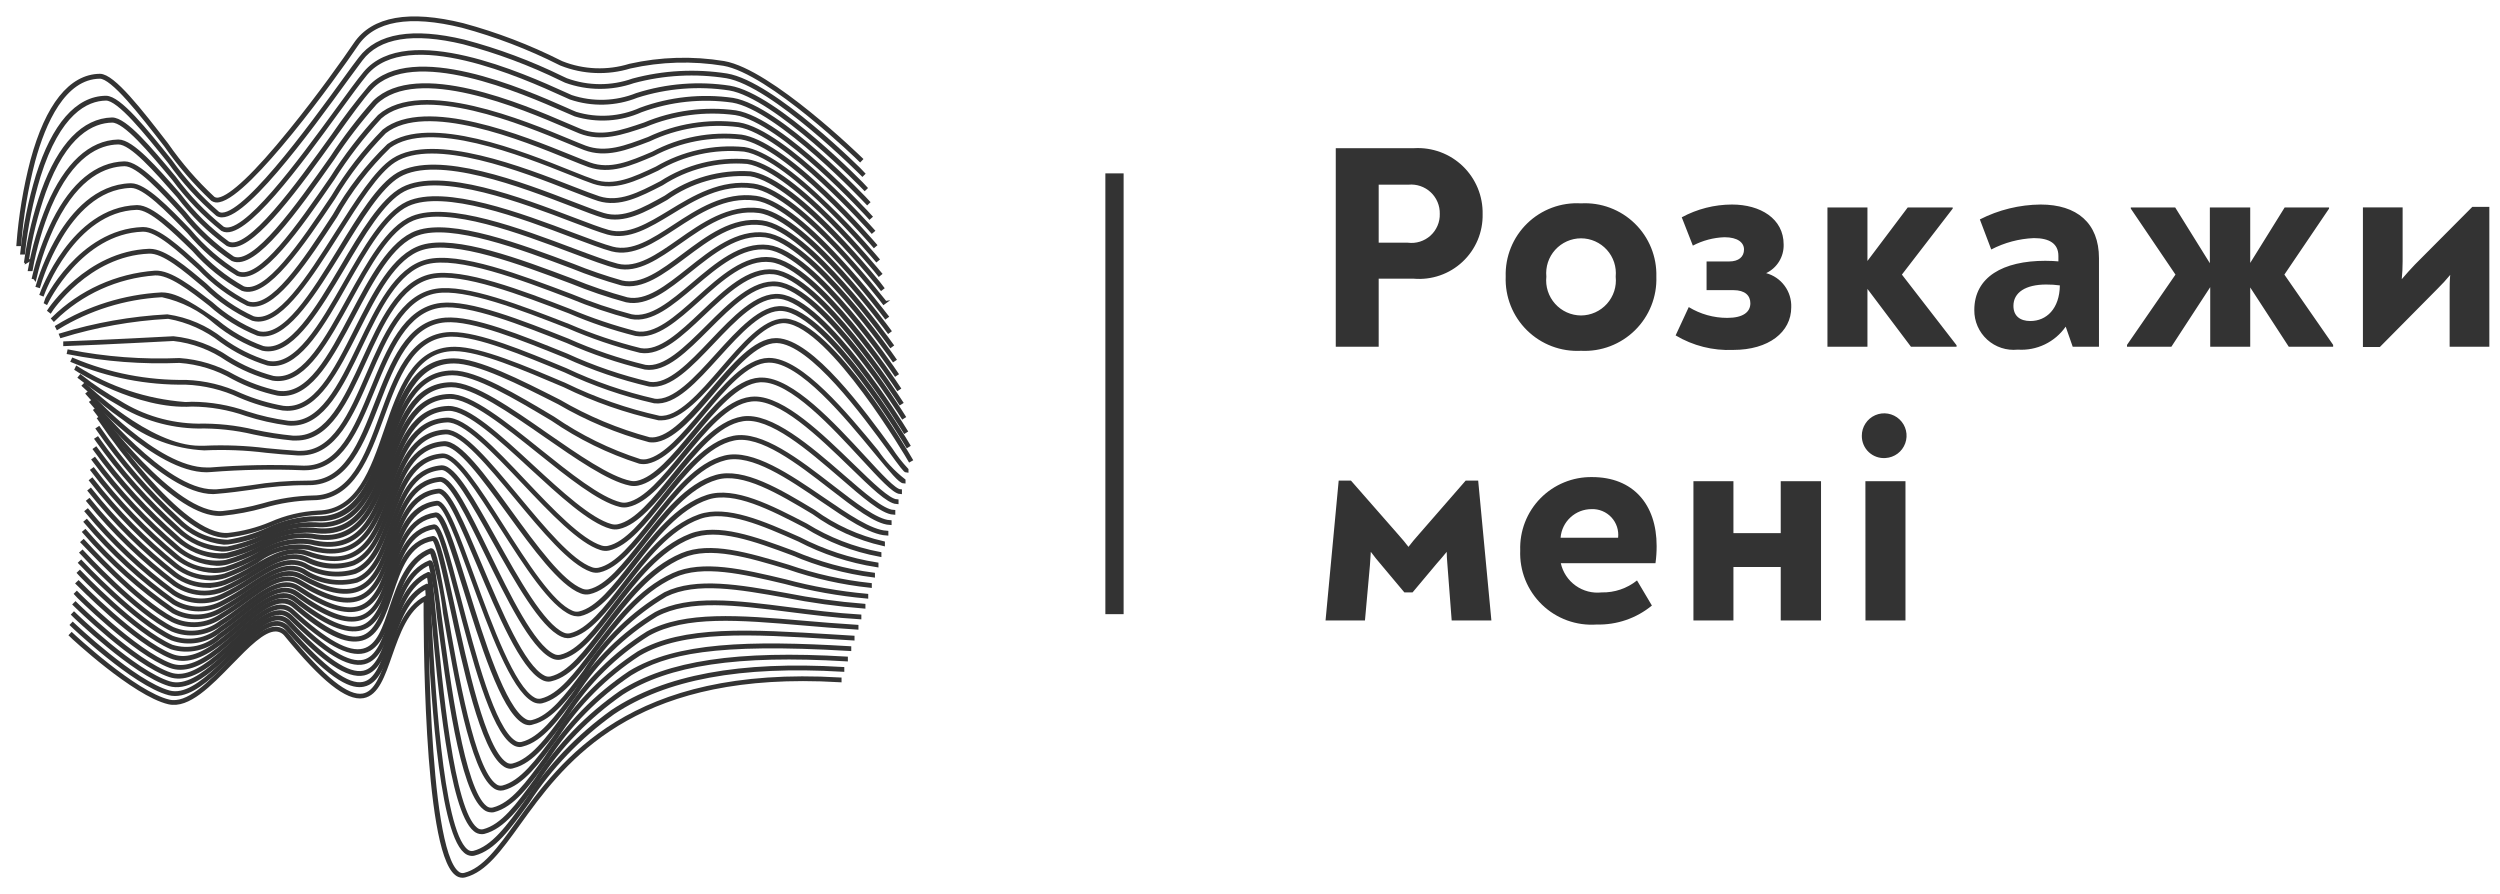 <svg width="137" height="49" viewBox="0 0 137 49" fill="none" xmlns="http://www.w3.org/2000/svg">
<path d="M25.336 48C25.217 47.998 25.103 47.955 25.012 47.879C23.263 46.52 23.312 33.871 23.312 32.822C22.272 33.372 21.812 34.712 21.394 35.894C20.994 37.038 20.655 38.025 19.903 38.161C19.027 38.317 17.689 37.251 15.687 34.805C15.622 34.717 15.539 34.645 15.443 34.593C15.347 34.541 15.24 34.511 15.131 34.505H15.099C14.428 34.505 13.567 35.391 12.655 36.327C11.5 37.516 10.311 38.745 9.246 38.496C7.352 38.053 3.92 34.846 3.888 34.812L3.931 34.767C3.965 34.799 7.383 37.995 9.257 38.436C10.286 38.677 11.471 37.46 12.615 36.284C13.535 35.338 14.405 34.443 15.101 34.443H15.135C15.253 34.451 15.368 34.484 15.471 34.541C15.575 34.597 15.665 34.676 15.735 34.771C17.723 37.198 19.046 38.257 19.894 38.105C20.618 37.975 20.959 37.005 21.347 35.879C21.773 34.669 22.242 33.297 23.335 32.749L23.38 32.728V32.777C23.38 32.913 23.303 46.466 25.065 47.836C25.118 47.884 25.183 47.918 25.253 47.934C25.323 47.951 25.396 47.949 25.465 47.93C26.53 47.651 27.336 46.53 28.365 45.107C30.819 41.698 34.531 36.551 46.017 37.224V37.286C45.318 37.245 44.647 37.224 44.004 37.224C34.118 37.224 30.718 41.943 28.419 45.133C27.388 46.565 26.574 47.69 25.489 47.979C25.439 47.994 25.388 48.001 25.336 48Z" fill="#333333" stroke="#333333" stroke-width="0.2"/>
<path d="M25.862 46.805C25.727 46.801 25.599 46.749 25.5 46.658C24.085 45.458 23.663 37.19 23.482 33.658C23.444 32.906 23.412 32.301 23.39 32.167C22.301 32.695 21.835 34.053 21.421 35.252C21.027 36.396 20.688 37.383 19.915 37.534C19.37 37.641 18.343 37.442 15.754 34.489C15.686 34.403 15.6 34.332 15.502 34.281C15.404 34.231 15.297 34.202 15.187 34.197H15.159C14.484 34.197 13.627 35.049 12.722 35.94C12.454 36.206 12.174 36.481 11.897 36.74C11.081 37.494 10.131 38.231 9.253 37.997C7.335 37.486 3.978 34.279 3.946 34.247L3.989 34.202C4.023 34.234 7.379 37.43 9.271 37.937C10.123 38.167 11.056 37.437 11.86 36.695C12.137 36.439 12.414 36.164 12.682 35.895C13.611 34.977 14.482 34.11 15.194 34.135C15.311 34.141 15.426 34.172 15.53 34.225C15.635 34.278 15.727 34.353 15.801 34.444C17.757 36.675 19.059 37.644 19.901 37.467C20.64 37.322 20.966 36.351 21.36 35.224C21.786 34.003 22.26 32.616 23.39 32.088H23.403C23.454 32.088 23.458 32.088 23.537 33.652C23.716 37.176 24.137 45.43 25.537 46.608C25.593 46.661 25.661 46.7 25.735 46.721C25.809 46.741 25.888 46.743 25.963 46.725C27.018 46.45 27.827 45.332 28.85 43.915C30.101 41.996 31.698 40.327 33.561 38.993C36.442 37.075 40.561 36.313 46.168 36.649V36.711C40.577 36.379 36.468 37.137 33.598 39.055C31.743 40.381 30.154 42.043 28.911 43.955C27.88 45.38 27.064 46.512 25.988 46.789C25.947 46.8 25.904 46.805 25.862 46.805Z" fill="#333333" stroke="#333333" stroke-width="0.2"/>
<path d="M26.388 45.612C26.256 45.609 26.13 45.56 26.03 45.474C24.707 44.409 24.081 37.557 23.742 33.874C23.633 32.683 23.529 31.648 23.476 31.511C22.343 32.018 21.876 33.384 21.454 34.611C21.079 35.711 20.723 36.742 19.935 36.916C19.072 37.103 17.77 36.232 15.835 34.176C15.763 34.092 15.674 34.024 15.574 33.975C15.475 33.928 15.366 33.901 15.255 33.897H15.232C14.552 33.897 13.702 34.707 12.803 35.561C12.518 35.832 12.223 36.113 11.927 36.373C11.166 37.042 10.18 37.773 9.274 37.5C7.356 36.92 4.048 33.716 4.016 33.682L4.059 33.637C4.093 33.669 7.387 36.865 9.292 37.437C10.168 37.703 11.137 36.981 11.885 36.323C12.179 36.063 12.475 35.784 12.759 35.511C13.667 34.646 14.525 33.83 15.23 33.83H15.256C15.375 33.835 15.491 33.864 15.598 33.916C15.705 33.967 15.8 34.04 15.878 34.13C17.796 36.169 19.078 37.03 19.926 36.853C20.682 36.689 21.015 35.715 21.4 34.588C21.826 33.354 22.3 31.957 23.475 31.445H23.488C23.573 31.445 23.612 31.745 23.808 33.87C24.145 37.543 24.769 44.382 26.073 45.428C26.13 45.48 26.198 45.517 26.272 45.536C26.346 45.556 26.424 45.556 26.499 45.539C27.545 45.268 28.357 44.154 29.382 42.739C30.61 40.848 32.194 39.214 34.046 37.928C36.603 36.296 40.41 35.728 46.363 36.079V36.141C40.423 35.787 36.635 36.354 34.082 37.98C32.236 39.264 30.658 40.894 29.435 42.78C28.402 44.203 27.586 45.326 26.518 45.601C26.475 45.61 26.432 45.614 26.388 45.612V45.612Z" fill="#333333" stroke="#333333" stroke-width="0.2"/>
<path d="M26.912 44.418C26.784 44.414 26.661 44.368 26.563 44.286C25.285 43.323 24.543 37.596 24.045 33.808C23.963 32.812 23.802 31.825 23.564 30.855C22.379 31.339 21.904 32.732 21.485 33.961C21.108 35.061 20.754 36.107 19.945 36.305C19.093 36.505 17.814 35.73 15.925 33.861C15.164 33.107 14.061 34.115 12.895 35.182C12.595 35.459 12.279 35.747 11.964 36.009C10.848 36.942 10.027 37.251 9.305 37.009C7.373 36.37 4.128 33.157 4.096 33.125L4.139 33.082C4.171 33.114 7.405 36.31 9.325 36.951C10.025 37.188 10.816 36.883 11.925 35.965C12.238 35.703 12.551 35.417 12.854 35.14C14.043 34.053 15.166 33.024 15.969 33.821C17.838 35.675 19.097 36.446 19.934 36.25C20.71 36.067 21.061 35.04 21.425 33.95C21.851 32.704 22.33 31.293 23.556 30.801H23.567C23.703 30.801 23.81 31.538 24.11 33.809C24.577 37.359 25.356 43.299 26.603 44.249C26.661 44.298 26.73 44.333 26.804 44.35C26.878 44.367 26.955 44.367 27.029 44.349C28.069 44.085 28.88 42.971 29.907 41.562C31.11 39.699 32.679 38.1 34.52 36.862C37.096 35.294 41.031 35.183 46.549 35.511V35.573C39.124 35.13 36.454 35.758 34.556 36.915C32.719 38.147 31.154 39.742 29.956 41.602C28.921 43.021 28.105 44.142 27.044 44.412C27 44.419 26.956 44.422 26.912 44.418V44.418Z" fill="#333333" stroke="#333333" stroke-width="0.2"/>
<path d="M27.438 43.226C27.313 43.222 27.192 43.179 27.093 43.102C25.864 42.22 25.001 37.22 24.372 33.57C24.248 32.426 24.003 31.299 23.643 30.206C22.414 30.668 21.943 32.079 21.512 33.323C21.133 34.435 20.773 35.488 19.942 35.699C19.111 35.91 17.842 35.23 16.009 33.541C15.231 32.823 14.14 33.782 12.986 34.798C12.664 35.081 12.332 35.373 11.997 35.64C10.908 36.492 10.06 36.778 9.332 36.507C7.391 35.789 4.195 32.585 4.168 32.551L4.211 32.508C4.243 32.54 7.411 35.736 9.348 36.445C10.057 36.707 10.884 36.445 11.954 35.593C12.286 35.329 12.619 35.037 12.94 34.754C14.116 33.721 15.226 32.743 16.04 33.499C17.855 35.174 19.087 35.853 19.915 35.642C20.743 35.431 21.068 34.404 21.44 33.298C21.866 32.039 22.356 30.611 23.62 30.141H23.631C23.825 30.141 24.025 31.251 24.424 33.55C25.016 36.984 25.915 42.177 27.124 43.044C27.183 43.092 27.251 43.127 27.325 43.144C27.399 43.161 27.476 43.161 27.55 43.144C28.583 42.884 29.438 41.719 30.426 40.374C31.608 38.541 33.163 36.977 34.99 35.785C37.442 34.362 41.083 34.585 45.69 34.869L46.728 34.933V34.995L45.69 34.931C41.09 34.648 37.46 34.431 35.022 35.839C33.197 37.019 31.646 38.579 30.477 40.411C29.482 41.77 28.621 42.944 27.567 43.211C27.525 43.221 27.482 43.226 27.438 43.226V43.226Z" fill="#333333" stroke="#333333" stroke-width="0.2"/>
<path d="M27.968 42.03C27.847 42.022 27.731 41.978 27.636 41.904C26.436 41.094 25.454 36.526 24.736 33.19C24.35 31.396 23.95 29.54 23.736 29.54C22.355 29.753 21.882 31.181 21.426 32.553C21.047 33.693 20.689 34.769 19.826 35.007C18.963 35.245 17.81 34.666 16.106 33.207C15.306 32.525 14.233 33.435 13.093 34.4C12.752 34.688 12.401 34.986 12.045 35.252C10.969 36.057 10.127 36.292 9.373 35.989C7.415 35.207 4.294 32.003 4.26 31.971L4.305 31.928C4.337 31.96 7.448 35.156 9.395 35.928C10.122 36.22 10.95 35.988 12.007 35.197C12.361 34.931 12.712 34.634 13.053 34.345C14.212 33.363 15.309 32.428 16.147 33.152C17.811 34.577 19.01 35.163 19.812 34.94C20.614 34.717 20.999 33.649 21.372 32.524C21.834 31.135 22.312 29.699 23.731 29.471H23.742C23.993 29.471 24.281 30.749 24.807 33.171C25.523 36.497 26.507 41.054 27.681 41.847C27.741 41.892 27.81 41.924 27.884 41.94C27.958 41.955 28.034 41.954 28.107 41.936C29.134 41.68 29.993 40.517 30.983 39.166C32.136 37.359 33.677 35.831 35.493 34.692C37.53 33.573 40.53 33.814 43.977 34.11C44.932 34.191 45.92 34.276 46.943 34.338V34.4C45.918 34.338 44.932 34.255 43.975 34.172C40.538 33.878 37.568 33.622 35.525 34.747C33.715 35.881 32.181 37.405 31.034 39.208C30.034 40.565 29.172 41.737 28.124 41.997C28.074 42.016 28.021 42.027 27.968 42.03V42.03Z" fill="#333333" stroke="#333333" stroke-width="0.2"/>
<path d="M28.484 40.839C28.363 40.836 28.246 40.798 28.147 40.73C26.977 39.986 25.927 35.972 25.088 32.743C24.57 30.764 24.082 28.895 23.81 28.895C22.395 29.108 21.91 30.538 21.449 31.925C21.061 33.084 20.695 34.179 19.802 34.443C18.988 34.684 17.802 34.179 16.18 32.892C15.366 32.253 14.303 33.105 13.18 34.023C12.82 34.317 12.447 34.623 12.068 34.875C11.716 35.205 11.282 35.435 10.812 35.543C10.341 35.65 9.85 35.629 9.39 35.484C7.417 34.632 4.36 31.436 4.33 31.4L4.375 31.357C4.405 31.389 7.456 34.585 9.416 35.428C9.866 35.569 10.346 35.589 10.806 35.483C11.267 35.378 11.69 35.151 12.034 34.828C12.411 34.562 12.782 34.259 13.142 33.976C14.286 33.045 15.366 32.165 16.221 32.843C17.821 34.121 18.991 34.618 19.783 34.383C20.635 34.127 21.006 33.047 21.389 31.903C21.86 30.503 22.346 29.048 23.797 28.833C24.108 28.833 24.497 30.25 25.141 32.728C25.98 35.939 27.024 39.936 28.179 40.671C28.24 40.715 28.309 40.745 28.383 40.759C28.456 40.773 28.532 40.772 28.605 40.754C29.626 40.503 30.486 39.341 31.483 37.997C32.613 36.218 34.138 34.724 35.94 33.631C37.777 32.677 40.312 32.992 43.25 33.373C44.492 33.531 45.775 33.695 47.102 33.773V33.835C45.773 33.756 44.488 33.592 43.246 33.435C40.319 33.062 37.792 32.74 35.972 33.686C34.179 34.774 32.661 36.261 31.536 38.032C30.536 39.387 29.665 40.557 28.624 40.812C28.579 40.827 28.532 40.836 28.484 40.839V40.839Z" fill="#333333" stroke="#333333" stroke-width="0.2"/>
<path d="M29.015 39.642C28.898 39.639 28.784 39.605 28.685 39.542C27.528 38.85 26.385 35.176 25.468 32.223C24.829 30.18 24.232 28.249 23.885 28.249H23.872C22.421 28.449 21.931 29.898 21.456 31.304C21.056 32.486 20.678 33.604 19.756 33.893C18.951 34.149 17.804 33.718 16.256 32.581C15.423 31.97 14.424 32.751 13.273 33.646C12.894 33.946 12.5 34.251 12.097 34.517C11.733 34.83 11.292 35.039 10.82 35.123C10.348 35.207 9.861 35.163 9.412 34.996C7.428 34.076 4.431 30.875 4.401 30.844L4.446 30.801C4.476 30.833 7.467 34.025 9.438 34.939C9.878 35.102 10.354 35.144 10.815 35.06C11.277 34.977 11.708 34.771 12.063 34.464C12.463 34.2 12.856 33.893 13.235 33.597C14.362 32.715 15.427 31.897 16.299 32.532C17.842 33.659 18.964 34.085 19.759 33.838C20.65 33.557 21.022 32.455 21.417 31.281C21.899 29.858 22.395 28.388 23.882 28.181H23.901C24.276 28.181 24.753 29.643 25.544 32.197C26.458 35.139 27.596 38.797 28.744 39.479C28.806 39.521 28.876 39.549 28.949 39.562C29.022 39.576 29.098 39.573 29.17 39.556C30.186 39.309 31.051 38.148 32.053 36.805C33.161 35.056 34.669 33.596 36.453 32.544C38.153 31.715 40.531 32.144 43.053 32.593C44.464 32.874 45.891 33.072 47.325 33.185V33.247C45.888 33.134 44.459 32.936 43.045 32.655C40.533 32.205 38.16 31.779 36.483 32.6C34.708 33.644 33.208 35.094 32.105 36.833C31.097 38.186 30.226 39.353 29.188 39.603C29.133 39.625 29.074 39.638 29.015 39.642V39.642Z" fill="#333333" stroke="#333333" stroke-width="0.2"/>
<path d="M29.55 38.453C29.436 38.451 29.324 38.419 29.226 38.361C28.08 37.722 26.904 34.492 25.866 31.643C25.11 29.568 24.396 27.606 23.976 27.606H23.959C22.468 27.789 21.967 29.266 21.479 30.693C21.068 31.899 20.679 33.037 19.728 33.358C18.935 33.624 17.828 33.269 16.349 32.267C15.497 31.692 14.512 32.429 13.366 33.285C12.966 33.585 12.552 33.896 12.126 34.161C11.749 34.452 11.3 34.638 10.828 34.7C10.355 34.761 9.874 34.695 9.435 34.51C7.435 33.521 4.503 30.323 4.473 30.291L4.518 30.251C4.548 30.283 7.477 33.474 9.463 34.457C9.893 34.638 10.364 34.701 10.826 34.64C11.289 34.579 11.727 34.396 12.096 34.11C12.522 33.848 12.931 33.537 13.332 33.239C14.442 32.406 15.49 31.62 16.379 32.218C17.843 33.207 18.936 33.56 19.705 33.3C20.625 32.991 21.011 31.864 21.405 30.673C21.899 29.226 22.405 27.733 23.936 27.545H23.957C24.421 27.545 25.08 29.345 25.906 31.623C26.888 34.323 28.111 37.678 29.238 38.309C29.301 38.348 29.371 38.375 29.444 38.387C29.517 38.399 29.592 38.396 29.664 38.379C30.674 38.136 31.543 36.979 32.551 35.637C33.704 34.101 35.01 32.362 36.895 31.499C38.495 30.766 40.702 31.286 43.035 31.844C44.491 32.235 45.978 32.501 47.479 32.637V32.699C45.975 32.562 44.485 32.296 43.026 31.904C40.704 31.352 38.511 30.839 36.926 31.555C35.055 32.407 33.754 34.144 32.607 35.673C31.593 37.024 30.717 38.189 29.686 38.443C29.641 38.452 29.596 38.455 29.55 38.453V38.453Z" fill="#333333" stroke="#333333" stroke-width="0.2"/>
<path d="M30.063 37.255C29.952 37.253 29.843 37.224 29.746 37.17C28.608 36.578 27.356 33.614 26.252 30.991C25.372 28.909 24.552 26.943 24.045 26.943H24.026C22.498 27.113 21.979 28.618 21.469 30.073C21.043 31.307 20.64 32.473 19.662 32.821C18.884 33.098 17.823 32.81 16.417 31.939C15.543 31.398 14.576 32.097 13.456 32.906C13.036 33.22 12.6 33.512 12.15 33.782C11.76 34.055 11.304 34.218 10.829 34.256C10.354 34.293 9.878 34.203 9.45 33.995C7.441 32.93 4.567 29.734 4.537 29.708L4.582 29.668C4.612 29.7 7.482 32.889 9.482 33.942C9.902 34.143 10.367 34.229 10.831 34.191C11.294 34.154 11.74 33.994 12.122 33.729C12.57 33.46 13.004 33.168 13.422 32.855C14.513 32.067 15.553 31.325 16.452 31.886C17.841 32.738 18.885 33.032 19.652 32.762C20.602 32.423 21.001 31.271 21.423 30.052C21.932 28.58 22.458 27.052 24.023 26.882C24.564 26.822 25.333 28.652 26.313 30.966C27.413 33.566 28.657 36.523 29.779 37.104C29.904 37.176 30.051 37.198 30.192 37.166C31.198 36.927 32.073 35.766 33.085 34.43C34.235 32.909 35.539 31.183 37.37 30.407C38.915 29.753 40.992 30.381 43.201 31.046C44.65 31.547 46.151 31.883 47.675 32.046V32.108C46.151 31.945 44.65 31.609 43.201 31.108C41.007 30.445 38.94 29.83 37.412 30.469C35.599 31.238 34.299 32.955 33.151 34.469C32.13 35.818 31.251 36.983 30.221 37.228C30.17 37.244 30.117 37.253 30.063 37.255V37.255Z" fill="#333333" stroke="#333333" stroke-width="0.2"/>
<path d="M30.587 36.061C30.479 36.059 30.372 36.033 30.276 35.984C29.145 35.436 27.822 32.718 26.654 30.321C25.648 28.254 24.696 26.303 24.125 26.303H24.102C22.53 26.459 21.993 27.997 21.473 29.484C21.032 30.747 20.621 31.941 19.609 32.32C18.851 32.605 17.836 32.382 16.509 31.632C15.616 31.132 14.664 31.788 13.56 32.55C13.12 32.867 12.662 33.159 12.188 33.424C11.786 33.676 11.324 33.817 10.85 33.833C10.376 33.848 9.906 33.738 9.488 33.513C7.689 32.273 6.055 30.81 4.624 29.16L4.671 29.12C6.097 30.765 7.726 32.224 9.518 33.46C9.927 33.682 10.388 33.791 10.854 33.774C11.319 33.758 11.771 33.618 12.164 33.368C12.635 33.104 13.091 32.813 13.53 32.497C14.595 31.756 15.616 31.052 16.543 31.577C17.853 32.316 18.85 32.54 19.594 32.261C20.574 31.892 20.985 30.712 21.422 29.461C21.948 27.961 22.487 26.399 24.102 26.24H24.13C24.741 26.24 25.658 28.121 26.714 30.288C27.877 32.676 29.196 35.388 30.308 35.923C30.434 35.99 30.58 36.009 30.719 35.978C31.719 35.741 32.602 34.587 33.619 33.249C34.767 31.743 36.069 30.034 37.842 29.342C39.342 28.756 41.342 29.495 43.462 30.279C44.862 30.878 46.337 31.282 47.847 31.479V31.541C46.332 31.347 44.851 30.943 43.447 30.341C41.342 29.561 39.352 28.826 37.871 29.404C36.113 30.09 34.818 31.79 33.671 33.29C32.644 34.639 31.753 35.802 30.733 36.043C30.685 36.055 30.636 36.061 30.587 36.061V36.061Z" fill="#333333" stroke="#333333" stroke-width="0.2"/>
<path d="M31.11 34.873C31.006 34.871 30.904 34.847 30.81 34.803C29.683 34.303 28.292 31.803 27.062 29.609C25.929 27.579 24.855 25.659 24.207 25.659H24.179C22.562 25.802 22.004 27.376 21.465 28.902C21.007 30.202 20.574 31.42 19.547 31.832C19.047 31.959 18.526 31.98 18.017 31.892C17.508 31.803 17.024 31.609 16.596 31.321C15.682 30.854 14.747 31.474 13.662 32.195C13.202 32.515 12.721 32.805 12.224 33.064C11.808 33.293 11.339 33.41 10.864 33.404C10.389 33.397 9.924 33.267 9.514 33.026C7.731 31.759 6.114 30.274 4.701 28.605L4.748 28.565C6.158 30.229 7.771 31.709 9.548 32.973C9.949 33.208 10.405 33.335 10.87 33.342C11.335 33.348 11.794 33.233 12.201 33.009C12.696 32.751 13.175 32.462 13.633 32.144C14.685 31.444 15.683 30.785 16.626 31.268C17.045 31.554 17.521 31.747 18.021 31.835C18.521 31.923 19.034 31.903 19.526 31.777C20.532 31.377 20.96 30.166 21.414 28.884C21.959 27.341 22.524 25.748 24.184 25.601H24.216C24.902 25.601 25.933 27.448 27.126 29.583C28.349 31.773 29.736 34.255 30.844 34.752C30.971 34.814 31.115 34.831 31.253 34.801C32.253 34.569 33.181 33.359 34.165 32.076C35.311 30.585 36.611 28.893 38.324 28.286C39.815 27.76 41.837 28.659 43.804 29.53C45.133 30.217 46.563 30.686 48.04 30.919V30.981C46.553 30.749 45.114 30.276 43.779 29.581C41.823 28.716 39.801 27.821 38.344 28.339C36.644 28.939 35.361 30.625 34.213 32.11C33.178 33.457 32.285 34.62 31.264 34.856C31.213 34.868 31.162 34.873 31.11 34.873V34.873Z" fill="#333333" stroke="#333333" stroke-width="0.2"/>
<path d="M31.631 33.674C31.53 33.673 31.43 33.652 31.337 33.612C30.212 33.15 28.817 30.964 27.468 28.852C26.205 26.873 25.011 25.002 24.283 25.002H24.251C22.585 25.13 22.005 26.749 21.451 28.317C20.997 29.595 20.526 30.899 19.472 31.345C19.007 31.484 18.517 31.525 18.035 31.465C17.553 31.404 17.089 31.245 16.672 30.996C15.737 30.57 14.818 31.152 13.755 31.827C13.276 32.146 12.774 32.431 12.255 32.679C11.823 32.889 11.344 32.985 10.865 32.956C10.385 32.927 9.921 32.775 9.518 32.514C7.753 31.219 6.153 29.712 4.754 28.027L4.801 27.989C6.196 29.668 7.79 31.171 9.55 32.463C9.942 32.715 10.393 32.863 10.858 32.892C11.324 32.92 11.789 32.829 12.209 32.627C12.725 32.378 13.224 32.094 13.7 31.775C14.733 31.117 15.711 30.497 16.683 30.94C17.092 31.184 17.548 31.341 18.021 31.401C18.493 31.461 18.974 31.423 19.431 31.289C20.462 30.863 20.905 29.612 21.376 28.306C21.943 26.721 22.529 25.082 24.233 24.95H24.267C25.03 24.95 26.234 26.836 27.505 28.828C28.847 30.928 30.236 33.108 31.34 33.564C31.468 33.621 31.61 33.636 31.747 33.607C32.742 33.379 33.679 32.169 34.672 30.888C35.818 29.414 37.118 27.745 38.773 27.214C40.243 26.745 42.237 27.779 44.168 28.78C45.406 29.544 46.772 30.074 48.201 30.346V30.408C46.765 30.141 45.392 29.608 44.153 28.836C42.235 27.841 40.253 26.814 38.805 27.274C37.169 27.796 35.878 29.46 34.74 30.928C33.74 32.217 32.795 33.436 31.781 33.668C31.731 33.676 31.681 33.678 31.631 33.674V33.674Z" fill="#333333" stroke="#333333" stroke-width="0.2"/>
<path d="M11.204 32.53C10.617 32.522 10.046 32.342 9.559 32.014C7.811 30.69 6.228 29.16 4.844 27.459L4.891 27.421C6.27 29.118 7.848 30.643 9.591 31.963C9.975 32.232 10.421 32.4 10.887 32.452C11.353 32.503 11.825 32.436 12.258 32.257C12.802 32.014 13.325 31.73 13.824 31.405C14.838 30.789 15.797 30.205 16.779 30.605C17.175 30.813 17.608 30.939 18.054 30.975C18.499 31.012 18.948 30.958 19.372 30.818C20.425 30.349 20.885 29.073 21.372 27.718C21.962 26.084 22.572 24.396 24.327 24.279C25.162 24.226 26.509 26.071 27.927 28.025C29.345 29.979 30.778 31.939 31.886 32.356C32.013 32.407 32.152 32.42 32.286 32.392C33.277 32.168 34.223 30.958 35.226 29.68C36.368 28.221 37.663 26.569 39.255 26.12C40.727 25.707 42.7 26.887 44.607 28.037C45.74 28.86 47.028 29.444 48.393 29.756V29.818C47.018 29.506 45.72 28.918 44.579 28.09C42.679 26.954 40.721 25.78 39.279 26.19C37.705 26.633 36.418 28.278 35.279 29.729C34.271 31.007 33.317 32.235 32.296 32.463C32.148 32.495 31.995 32.482 31.855 32.425C30.728 31.999 29.275 30.005 27.869 28.074C26.463 26.143 25.159 24.352 24.351 24.352H24.317C22.602 24.465 21.999 26.135 21.417 27.752C20.946 29.052 20.46 30.402 19.384 30.882C18.953 31.03 18.496 31.087 18.042 31.051C17.588 31.014 17.146 30.884 16.744 30.669C15.79 30.279 14.888 30.829 13.844 31.464C13.342 31.789 12.816 32.074 12.27 32.316C11.932 32.456 11.57 32.528 11.204 32.53V32.53Z" fill="#333333" stroke="#333333" stroke-width="0.2"/>
<path d="M11.378 32.117C10.733 32.102 10.108 31.893 9.584 31.517C7.852 30.166 6.285 28.615 4.918 26.896L4.965 26.858C6.329 28.572 7.891 30.119 9.618 31.466C9.995 31.75 10.436 31.937 10.902 32.011C11.368 32.086 11.845 32.045 12.292 31.892C12.859 31.664 13.406 31.388 13.926 31.067C14.921 30.49 15.858 29.946 16.86 30.302C19.826 31.367 20.565 29.326 21.345 27.176C21.959 25.489 22.591 23.742 24.402 23.641H24.436C25.352 23.641 26.801 25.386 28.336 27.231C29.795 28.987 31.302 30.802 32.416 31.181C32.544 31.228 32.683 31.237 32.816 31.209C33.805 30.996 34.759 29.782 35.771 28.503C36.971 26.992 38.202 25.431 39.734 25.058C41.225 24.698 43.271 26.102 45.082 27.34C46.431 28.263 47.707 29.134 48.582 29.185V29.247C47.687 29.194 46.407 28.318 45.049 27.391C43.249 26.16 41.214 24.766 39.749 25.12C38.238 25.486 37.009 27.038 35.82 28.544C34.802 29.822 33.841 31.044 32.837 31.271C32.695 31.3 32.547 31.29 32.411 31.241C31.282 30.855 29.767 29.034 28.303 27.272C26.78 25.438 25.339 23.703 24.453 23.703H24.417C22.647 23.803 22.017 25.527 21.417 27.197C20.661 29.281 19.877 31.437 16.853 30.359C15.879 30.012 14.995 30.525 13.97 31.12C13.447 31.443 12.898 31.72 12.327 31.949C12.022 32.061 11.7 32.116 11.375 32.113L11.378 32.117Z" fill="#333333" stroke="#333333" stroke-width="0.2"/>
<path d="M11.553 31.706C10.852 31.683 10.174 31.445 9.614 31.022C7.898 29.645 6.348 28.072 4.997 26.335L5.046 26.297C6.393 28.029 7.936 29.599 9.646 30.974C10.016 31.273 10.453 31.48 10.919 31.575C11.385 31.671 11.868 31.653 12.326 31.524C12.916 31.311 13.486 31.043 14.026 30.724C14.435 30.409 14.904 30.18 15.404 30.052C15.905 29.924 16.426 29.898 16.936 29.978C19.776 30.845 20.522 28.796 21.312 26.629C21.951 24.88 22.612 23.073 24.474 22.988C25.465 22.945 27.056 24.622 28.735 26.397C30.25 27.997 31.818 29.646 32.935 29.989C33.064 30.031 33.202 30.038 33.335 30.01C34.319 29.797 35.284 28.587 36.305 27.31C37.498 25.819 38.732 24.276 40.2 23.98C41.706 23.68 43.762 25.258 45.578 26.669C46.837 27.643 48.026 28.561 48.759 28.606V28.668C48.007 28.623 46.865 27.741 45.544 26.719C43.744 25.319 41.696 23.736 40.218 24.041C38.773 24.333 37.546 25.867 36.36 27.35C35.331 28.628 34.36 29.85 33.36 30.071C33.218 30.101 33.072 30.093 32.934 30.048C31.801 29.701 30.228 28.048 28.707 26.441C27.03 24.675 25.447 23.004 24.486 23.049C22.66 23.132 22.008 24.92 21.377 26.649C20.612 28.749 19.822 30.91 16.926 30.037C16.424 29.956 15.911 29.98 15.419 30.105C14.926 30.231 14.465 30.456 14.063 30.768C13.518 31.091 12.944 31.363 12.348 31.578C12.091 31.663 11.823 31.706 11.553 31.706V31.706Z" fill="#333333" stroke="#333333" stroke-width="0.2"/>
<path d="M11.727 31.301C10.965 31.269 10.233 30.997 9.635 30.525C7.934 29.121 6.401 27.526 5.067 25.77L5.116 25.734C6.447 27.485 7.975 29.076 9.671 30.477C10.036 30.79 10.469 31.014 10.936 31.132C11.402 31.25 11.89 31.257 12.36 31.155C12.979 30.956 13.575 30.695 14.141 30.375C14.977 29.78 16.008 29.527 17.024 29.666C19.74 30.354 20.49 28.29 21.285 26.104C21.948 24.289 22.629 22.412 24.555 22.346H24.591C25.656 22.346 27.361 23.908 29.148 25.559C30.72 27.008 32.348 28.506 33.475 28.812C33.605 28.85 33.742 28.855 33.875 28.827C34.857 28.614 35.831 27.41 36.858 26.136C38.049 24.666 39.278 23.153 40.693 22.921C42.233 22.676 44.398 24.555 46.137 26.066C47.337 27.108 48.374 28.009 48.962 28.043V28.105C48.353 28.069 47.309 27.161 46.101 26.113C44.371 24.622 42.219 22.742 40.709 22.983C39.328 23.196 38.109 24.715 36.921 26.183C35.883 27.461 34.903 28.678 33.9 28.895C33.759 28.925 33.613 28.92 33.474 28.88C32.332 28.569 30.704 27.067 29.123 25.614C27.423 24.042 25.652 22.414 24.606 22.414H24.572C22.686 22.48 22.015 24.332 21.357 26.134C20.586 28.25 19.787 30.434 17.021 29.734C16.02 29.6 15.006 29.85 14.183 30.434C13.614 30.756 13.014 31.018 12.391 31.218C12.175 31.277 11.951 31.305 11.727 31.301V31.301Z" fill="#333333" stroke="#333333" stroke-width="0.2"/>
<path d="M11.865 30.905C11.052 30.858 10.276 30.55 9.653 30.025C7.968 28.594 6.452 26.976 5.134 25.201L5.183 25.165C6.498 26.934 8.009 28.548 9.689 29.976C10.05 30.303 10.481 30.545 10.948 30.684C11.415 30.824 11.907 30.857 12.389 30.781C13.035 30.6 13.659 30.347 14.249 30.029C15.091 29.479 16.098 29.236 17.098 29.343C19.691 29.865 20.481 27.685 21.246 25.578C21.932 23.69 22.639 21.743 24.627 21.69C25.769 21.664 27.687 23.198 29.542 24.69C31.174 25.998 32.864 27.353 34.001 27.624C34.133 27.655 34.269 27.655 34.401 27.624C35.381 27.411 36.365 26.214 37.401 24.942C38.588 23.491 39.817 21.993 41.157 21.842C41.223 21.834 41.29 21.831 41.357 21.831C42.927 21.831 45.017 23.861 46.709 25.506C47.774 26.541 48.695 27.436 49.14 27.462V27.524C48.671 27.496 47.787 26.638 46.669 25.551C44.916 23.851 42.73 21.716 41.169 21.903C39.852 22.054 38.634 23.544 37.453 24.984C36.405 26.262 35.414 27.472 34.415 27.684C34.275 27.717 34.129 27.717 33.989 27.684C32.839 27.411 31.145 26.052 29.515 24.74C27.685 23.274 25.795 21.757 24.67 21.757H24.64C22.695 21.806 21.994 23.736 21.316 25.605C20.543 27.736 19.739 29.943 17.097 29.41C16.11 29.303 15.116 29.545 14.287 30.092C13.692 30.412 13.064 30.666 12.414 30.848C12.236 30.89 12.054 30.91 11.871 30.908L11.865 30.905Z" fill="#333333" stroke="#333333" stroke-width="0.2"/>
<path d="M12.024 30.515C11.156 30.45 10.333 30.104 9.68 29.529C8.006 28.072 6.505 26.428 5.206 24.629L5.255 24.593C6.555 26.38 8.05 28.016 9.714 29.47C10.071 29.81 10.497 30.069 10.963 30.23C11.428 30.391 11.923 30.45 12.414 30.403C13.09 30.241 13.744 29.999 14.363 29.683C15.207 29.176 16.187 28.942 17.169 29.016C19.662 29.395 20.45 27.205 21.217 25.074C21.924 23.11 22.657 21.079 24.707 21.047H24.733C25.95 21.047 27.974 22.447 29.933 23.817C31.633 24.995 33.385 26.212 34.533 26.446C34.663 26.474 34.797 26.474 34.927 26.446C35.905 26.233 36.898 25.046 37.948 23.774C39.133 22.344 40.358 20.868 41.636 20.791H41.743C43.394 20.791 45.665 23.256 47.336 25.067C48.236 26.047 49.019 26.893 49.326 26.912V26.974C48.994 26.955 48.244 26.141 47.293 25.11C45.631 23.31 43.371 20.849 41.754 20.849H41.654C40.401 20.934 39.185 22.4 38.009 23.819C36.944 25.097 35.951 26.301 34.954 26.512C34.814 26.542 34.668 26.542 34.528 26.512C33.365 26.276 31.605 25.055 29.903 23.872C27.954 22.519 25.936 21.119 24.739 21.119H24.716C22.709 21.151 21.985 23.16 21.284 25.105C20.508 27.255 19.71 29.479 17.184 29.105C16.215 29.036 15.247 29.268 14.414 29.768C13.791 30.086 13.132 30.329 12.452 30.492C12.31 30.515 12.167 30.522 12.024 30.515V30.515Z" fill="#333333" stroke="#333333" stroke-width="0.2"/>
<path d="M12.162 30.129C11.247 30.044 10.385 29.657 9.714 29.029C8.058 27.548 6.575 25.885 5.293 24.071L5.344 24.037C6.623 25.846 8.103 27.505 9.754 28.982C10.11 29.334 10.533 29.611 10.999 29.794C11.465 29.977 11.964 30.063 12.464 30.047C13.174 29.905 13.864 29.674 14.516 29.359C15.358 28.898 16.31 28.677 17.269 28.72C19.636 28.944 20.429 26.72 21.196 24.576C21.925 22.531 22.687 20.417 24.796 20.402H24.809C26.087 20.402 28.239 21.68 30.309 22.916C31.774 23.924 33.377 24.713 35.07 25.257C35.2 25.282 35.333 25.282 35.462 25.257C36.438 25.044 37.439 23.857 38.5 22.596C39.68 21.19 40.9 19.735 42.122 19.713H42.143C43.899 19.713 46.385 22.73 48.032 24.73C48.444 25.337 48.947 25.876 49.523 26.33V26.392C49.329 26.381 48.867 25.83 47.995 24.773C46.354 22.781 43.881 19.773 42.153 19.773H42.115C40.926 19.794 39.715 21.237 38.542 22.634C37.477 23.912 36.465 25.108 35.47 25.314C35.333 25.34 35.192 25.34 35.055 25.314C33.355 24.771 31.743 23.981 30.272 22.97C28.205 21.739 26.072 20.464 24.799 20.464H24.786C22.715 20.477 21.969 22.571 21.247 24.595C20.474 26.764 19.673 29.007 17.259 28.779C16.311 28.749 15.372 28.97 14.536 29.418C13.88 29.735 13.186 29.968 12.471 30.11C12.369 30.125 12.265 30.131 12.162 30.129V30.129Z" fill="#333333" stroke="#333333" stroke-width="0.2"/>
<path d="M12.276 29.75C11.316 29.641 10.421 29.213 9.734 28.533C8.094 27.026 6.628 25.34 5.362 23.507L5.413 23.473C6.674 25.303 8.138 26.985 9.776 28.486C10.492 29.221 11.466 29.649 12.492 29.677C13.241 29.558 13.971 29.339 14.661 29.025C15.495 28.614 16.411 28.396 17.341 28.386C19.61 28.475 20.4 26.232 21.161 24.063C21.907 21.932 22.678 19.738 24.849 19.738C26.198 19.738 28.449 20.884 30.636 21.992C32.185 22.897 33.847 23.592 35.579 24.059C35.709 24.076 35.841 24.071 35.969 24.044C36.941 23.844 37.997 22.602 39.02 21.398C40.181 20.032 41.381 18.628 42.52 18.628H42.576C44.494 18.698 47.306 22.555 48.814 24.628C49.071 25.025 49.363 25.398 49.685 25.744V25.806C49.602 25.806 49.393 25.523 48.769 24.666C47.369 22.748 44.469 18.766 42.578 18.7H42.544C41.43 18.7 40.239 20.1 39.086 21.455C38.057 22.665 36.994 23.916 36.001 24.12C35.866 24.148 35.727 24.153 35.59 24.135C33.851 23.669 32.182 22.972 30.628 22.064C28.453 20.964 26.203 19.821 24.875 19.818C22.744 19.818 21.982 21.995 21.253 24.103C20.484 26.293 19.685 28.558 17.373 28.466H17.207C16.342 28.505 15.495 28.722 14.719 29.105C14.013 29.416 13.267 29.629 12.503 29.738C12.428 29.747 12.352 29.751 12.276 29.75V29.75Z" fill="#333333" stroke="#333333" stroke-width="0.2"/>
<path d="M12.392 29.373C11.292 29.373 9.808 28.318 7.977 26.237C7.067 25.19 6.219 24.09 5.439 22.943L5.49 22.909C5.535 22.975 9.915 29.531 12.521 29.301C13.321 29.212 14.104 29.008 14.845 28.696C15.661 28.335 16.536 28.126 17.427 28.078C19.613 28.04 20.395 25.771 21.149 23.578C21.903 21.385 22.692 19.104 24.903 19.104H24.939C26.345 19.119 28.693 20.118 30.962 21.083C32.606 21.883 34.337 22.487 36.122 22.883C37.187 22.992 38.404 21.592 39.574 20.235C40.707 18.918 41.879 17.559 42.951 17.559H43.066C45.595 17.795 49.735 24.884 49.909 25.184L49.856 25.214C49.813 25.139 45.556 17.853 43.056 17.614C41.991 17.514 40.781 18.914 39.617 20.264C38.477 21.574 37.305 22.936 36.234 22.936C36.191 22.938 36.149 22.938 36.106 22.936C34.314 22.542 32.576 21.935 30.929 21.127C28.666 20.166 26.329 19.161 24.929 19.143H24.895C22.722 19.143 21.946 21.399 21.195 23.575C20.444 25.751 19.646 28.075 17.415 28.115C16.532 28.161 15.665 28.369 14.858 28.729C14.115 29.047 13.33 29.257 12.527 29.351L12.392 29.373Z" fill="#333333" stroke="#333333" stroke-width="0.2"/>
<path d="M12.042 28.175C10.923 28.175 9.46 27.246 7.685 25.405C6.805 24.485 5.986 23.51 5.231 22.486L5.28 22.45C5.323 22.51 9.524 28.322 12.194 28.105C12.948 28.027 13.695 27.884 14.425 27.679C15.311 27.418 16.228 27.275 17.152 27.253V27.253C19.283 27.253 20.096 25.003 20.893 22.826C21.69 20.649 22.519 18.36 24.679 18.296H24.771C26.239 18.296 28.657 19.296 31.001 20.269C32.558 21.004 34.191 21.568 35.871 21.949C36.936 22.077 38.142 20.749 39.301 19.465C40.501 18.138 41.741 16.765 42.901 16.883C45.432 17.13 49.601 24.099 49.776 24.398L49.723 24.43C49.68 24.358 45.394 17.186 42.895 16.945C41.762 16.83 40.532 18.191 39.343 19.502C38.118 20.857 36.965 22.137 35.86 22.002C34.176 21.62 32.539 21.055 30.979 20.317C28.635 19.349 26.228 18.349 24.771 18.349H24.681C22.57 18.413 21.747 20.663 20.95 22.838C20.153 25.013 19.316 27.312 17.15 27.312C16.231 27.334 15.319 27.478 14.438 27.738C13.705 27.944 12.956 28.086 12.199 28.164C12.147 28.17 12.095 28.174 12.042 28.175V28.175Z" fill="#333333" stroke="#333333" stroke-width="0.2"/>
<path d="M11.687 26.977C8.936 26.977 5.059 22.077 5.02 22.036L5.069 21.998C5.107 22.049 8.969 26.915 11.687 26.915H11.857C12.545 26.862 13.176 26.772 13.775 26.689C14.798 26.52 15.832 26.436 16.869 26.438H16.922C18.94 26.438 19.764 24.307 20.636 22.072C21.488 19.901 22.351 17.655 24.411 17.506C25.922 17.395 28.525 18.45 31.043 19.468C32.508 20.139 34.036 20.662 35.605 21.028C36.66 21.169 37.814 19.963 39.014 18.701C40.214 17.439 41.5 16.085 42.725 16.215C45.256 16.479 49.455 23.325 49.632 23.615L49.581 23.647C49.538 23.577 45.22 16.535 42.721 16.275C41.521 16.151 40.273 17.468 39.061 18.742C37.849 20.016 36.698 21.235 35.592 21.086C34.019 20.719 32.486 20.195 31.018 19.522C28.623 18.553 25.905 17.455 24.418 17.564C22.407 17.707 21.544 19.933 20.707 22.087C19.87 24.241 19.007 26.487 16.936 26.487H16.883C15.847 26.484 14.812 26.567 13.789 26.736C13.18 26.821 12.547 26.909 11.857 26.964C11.803 26.973 11.746 26.977 11.687 26.977Z" fill="#333333" stroke="#333333" stroke-width="0.2"/>
<path d="M11.322 25.781C8.529 25.781 4.847 21.626 4.809 21.581L4.856 21.541C4.894 21.584 8.556 25.717 11.322 25.717H11.522C13.213 25.582 14.911 25.549 16.606 25.617H16.706C18.624 25.617 19.491 23.517 20.406 21.3C21.286 19.15 22.2 16.932 24.162 16.7C25.732 16.517 28.589 17.65 31.112 18.649C32.48 19.26 33.903 19.744 35.36 20.094C36.425 20.254 37.56 19.12 38.769 17.921C40.011 16.679 41.296 15.394 42.585 15.535C45.116 15.812 49.345 22.535 49.524 22.824L49.473 22.856C49.43 22.786 45.082 15.868 42.578 15.595C41.319 15.457 40.045 16.731 38.811 17.964C37.577 19.197 36.467 20.318 35.355 20.154C33.894 19.802 32.468 19.317 31.094 18.707C28.571 17.707 25.716 16.581 24.168 16.76C22.25 16.986 21.336 19.187 20.461 21.315C19.541 23.554 18.669 25.67 16.707 25.67H16.607C14.915 25.602 13.22 25.636 11.532 25.77C11.458 25.778 11.39 25.781 11.322 25.781Z" fill="#333333" stroke="#333333" stroke-width="0.2"/>
<path d="M16.473 24.86H16.326C15.734 24.826 15.158 24.771 14.6 24.715C13.47 24.573 12.329 24.528 11.191 24.581C9.594 24.502 8.061 23.927 6.806 22.936C6.025 22.394 5.288 21.793 4.601 21.136L4.644 21.093C4.68 21.129 8.144 24.527 10.944 24.527H11.18C12.322 24.473 13.467 24.518 14.602 24.661C15.16 24.714 15.735 24.772 16.326 24.806H16.469C18.303 24.806 19.209 22.724 20.163 20.524C21.081 18.408 22.034 16.224 23.896 15.924C25.524 15.66 28.521 16.824 31.168 17.856C32.441 18.404 33.756 18.846 35.101 19.178C36.166 19.355 37.301 18.285 38.493 17.154C39.756 15.954 41.05 14.719 42.413 14.872C44.946 15.162 49.203 21.772 49.384 22.05L49.333 22.082C49.288 22.014 44.91 15.217 42.407 14.932C41.088 14.781 39.789 16.01 38.536 17.197C37.33 18.339 36.192 19.419 35.091 19.238C33.742 18.9 32.424 18.453 31.148 17.9C28.51 16.873 25.525 15.71 23.904 15.972C22.074 16.272 21.134 18.441 20.218 20.54C19.259 22.76 18.345 24.86 16.473 24.86Z" fill="#333333" stroke="#333333" stroke-width="0.2"/>
<path d="M16.235 24.041H16.05C15.334 23.972 14.623 23.863 13.919 23.713C12.912 23.473 11.877 23.362 10.842 23.383C9.305 23.36 7.804 22.918 6.5 22.105C5.757 21.688 5.048 21.212 4.38 20.682L4.418 20.635C5.086 21.163 5.795 21.636 6.538 22.05C7.83 22.858 9.32 23.296 10.844 23.316C11.885 23.293 12.925 23.404 13.938 23.646C14.636 23.795 15.342 23.905 16.052 23.974H16.231C17.984 23.974 18.931 21.901 19.936 19.713C20.89 17.636 21.879 15.486 23.636 15.113C25.33 14.761 28.6 16.013 31.229 17.031C32.405 17.525 33.616 17.933 34.851 18.252C35.916 18.446 37.045 17.438 38.234 16.371C39.512 15.22 40.844 14.027 42.254 14.2C44.787 14.5 49.072 20.99 49.254 21.265L49.203 21.299C49.158 21.231 44.75 14.558 42.245 14.268C40.852 14.089 39.539 15.268 38.278 16.411C37.078 17.489 35.934 18.505 34.841 18.311C33.603 18 32.392 17.591 31.219 17.086C28.598 16.08 25.336 14.83 23.662 15.168C21.913 15.537 20.933 17.678 19.987 19.749C18.982 21.951 18.025 24.041 16.235 24.041Z" fill="#333333" stroke="#333333" stroke-width="0.2"/>
<path d="M15.991 23.226C15.92 23.228 15.849 23.224 15.778 23.215C15.007 23.112 14.247 22.94 13.507 22.702C12.549 22.363 11.54 22.187 10.524 22.18C7.541 22.372 4.224 20.25 4.192 20.228L4.218 20.173C6 21.295 8.028 21.966 10.128 22.129C10.258 22.129 10.386 22.129 10.514 22.116C11.539 22.122 12.555 22.3 13.522 22.64C14.259 22.879 15.015 23.051 15.783 23.156C17.583 23.335 18.623 21.185 19.72 18.91C20.706 16.863 21.72 14.743 23.382 14.321C25.144 13.871 28.553 15.173 31.293 16.207C32.368 16.655 33.473 17.028 34.6 17.323C35.665 17.536 36.794 16.586 37.979 15.582C39.279 14.482 40.621 13.341 42.097 13.524C44.632 13.835 48.949 20.208 49.128 20.478L49.077 20.512C49.032 20.446 44.603 13.894 42.087 13.586C40.64 13.407 39.307 14.538 38.015 15.631C36.815 16.645 35.688 17.602 34.585 17.384C33.456 17.086 32.348 16.711 31.27 16.263C28.539 15.225 25.136 13.936 23.387 14.38C21.757 14.795 20.745 16.9 19.765 18.935C18.712 21.14 17.712 23.226 15.991 23.226Z" fill="#333333" stroke="#333333" stroke-width="0.2"/>
<path d="M15.744 22.412C15.663 22.412 15.582 22.407 15.501 22.397C14.691 22.257 13.9 22.022 13.145 21.697C12.215 21.264 11.208 21.02 10.183 20.98C8.055 21.01 5.944 20.6 3.983 19.774L4.009 19.719C5.964 20.541 8.068 20.949 10.188 20.919C11.221 20.956 12.235 21.201 13.171 21.639C13.923 21.961 14.71 22.196 15.515 22.339C17.264 22.552 18.355 20.383 19.515 18.078C20.529 16.069 21.577 13.992 23.137 13.519C24.965 12.965 28.51 14.299 31.359 15.373C32.337 15.773 33.339 16.113 34.359 16.391C35.437 16.619 36.553 15.728 37.734 14.791C39.051 13.741 40.414 12.66 41.948 12.848C44.483 13.17 48.83 19.423 49.013 19.689L48.962 19.723C48.917 19.659 44.447 13.223 41.931 12.905C40.418 12.722 39.065 13.805 37.757 14.852C36.564 15.804 35.439 16.703 34.331 16.469C33.309 16.19 32.304 15.849 31.323 15.448C28.483 14.383 24.948 13.048 23.139 13.597C21.611 14.053 20.57 16.13 19.562 18.118C18.445 20.319 17.391 22.412 15.744 22.412Z" fill="#333333" stroke="#333333" stroke-width="0.2"/>
<path d="M15.488 21.601C15.399 21.601 15.309 21.595 15.221 21.582C14.376 21.399 13.559 21.101 12.795 20.696C11.891 20.174 10.881 19.863 9.84 19.788C7.805 19.873 5.768 19.716 3.77 19.321L3.783 19.261C5.776 19.654 7.809 19.808 9.838 19.721C10.889 19.796 11.909 20.108 12.821 20.635C13.58 21.037 14.391 21.333 15.231 21.515C16.918 21.76 18.073 19.566 19.3 17.243C20.34 15.272 21.411 13.243 22.86 12.73C24.76 12.059 28.587 13.497 31.382 14.547C32.265 14.904 33.166 15.213 34.082 15.472C35.166 15.719 36.282 14.884 37.457 14C38.791 13 40.167 11.967 41.763 12.178C44.301 12.51 48.675 18.646 48.863 18.908L48.814 18.944C48.769 18.88 44.269 12.569 41.76 12.244C40.19 12.031 38.822 13.064 37.499 14.055C36.308 14.948 35.181 15.789 34.073 15.546C33.154 15.286 32.249 14.977 31.363 14.619C28.576 13.573 24.763 12.139 22.881 12.804C21.456 13.296 20.39 15.32 19.357 17.276C18.183 19.493 17.07 21.601 15.488 21.601Z" fill="#333333" stroke="#333333" stroke-width="0.2"/>
<path d="M15.232 20.782C15.137 20.782 15.043 20.775 14.949 20.759C14.074 20.53 13.238 20.171 12.469 19.694C11.588 19.085 10.57 18.704 9.505 18.586C6.362 18.756 3.593 18.869 3.565 18.869V18.809C3.593 18.809 6.365 18.696 9.503 18.526C10.58 18.638 11.612 19.019 12.503 19.634C13.265 20.111 14.095 20.47 14.964 20.699C15.054 20.714 15.146 20.722 15.237 20.722C16.728 20.722 17.887 18.613 19.113 16.388C20.178 14.47 21.263 12.483 22.605 11.937C24.574 11.137 28.53 12.625 31.419 13.712C32.425 14.089 33.292 14.412 33.837 14.549C34.924 14.815 36.037 14.033 37.214 13.209C38.492 12.309 39.956 11.291 41.614 11.509C42.679 11.654 44.205 12.809 46.144 14.95C47.582 16.55 48.726 18.114 48.737 18.129L48.688 18.165C48.677 18.15 47.533 16.582 46.088 14.995C44.761 13.531 42.905 11.75 41.595 11.573C39.963 11.36 38.58 12.323 37.242 13.263C36.051 14.098 34.928 14.884 33.816 14.614C33.266 14.48 32.397 14.154 31.389 13.775C28.512 12.691 24.575 11.213 22.625 11.991C21.3 12.526 20.213 14.501 19.163 16.412C17.925 18.658 16.766 20.782 15.232 20.782Z" fill="#333333" stroke="#333333" stroke-width="0.2"/>
<path d="M14.96 19.96C14.863 19.96 14.767 19.951 14.672 19.932C13.766 19.654 12.912 19.23 12.144 18.675C11.297 18.013 10.302 17.567 9.244 17.375H9.167C7.199 17.485 5.251 17.834 3.367 18.413L3.344 18.355C5.236 17.778 7.19 17.432 9.165 17.326C10.267 17.485 11.308 17.933 12.18 18.626C12.939 19.177 13.784 19.599 14.68 19.875C16.246 20.182 17.616 17.806 18.92 15.509C19.985 13.64 21.095 11.709 22.329 11.137C24.364 10.2 28.61 11.802 31.418 12.863C32.311 13.2 33.08 13.489 33.568 13.617C34.661 13.902 35.773 13.176 36.951 12.405C38.251 11.553 39.721 10.592 41.425 10.831C42.49 10.98 44.025 12.109 45.972 14.221C47.423 15.783 48.572 17.321 48.586 17.338L48.537 17.374C48.526 17.359 47.376 15.823 45.927 14.263C44.593 12.827 42.727 11.063 41.417 10.892C39.727 10.658 38.266 11.614 36.975 12.458C35.784 13.236 34.659 13.971 33.543 13.679C33.053 13.551 32.28 13.253 31.387 12.923C28.589 11.861 24.358 10.274 22.344 11.201C21.121 11.763 20.02 13.687 18.954 15.547C17.73 17.72 16.444 19.96 14.96 19.96Z" fill="#333333" stroke="#333333" stroke-width="0.2"/>
<path d="M14.694 19.153C14.593 19.154 14.492 19.143 14.394 19.121C13.466 18.791 12.601 18.304 11.837 17.681C11 16.942 9.988 16.429 8.897 16.19H8.835C6.826 16.303 4.875 16.91 3.157 17.958L3.131 17.906C4.856 16.853 6.813 16.241 8.831 16.125H8.884C9.726 16.125 10.802 16.888 11.867 17.616C12.623 18.243 13.485 18.733 14.411 19.061C15.911 19.398 17.358 16.977 18.753 14.621C19.818 12.81 20.941 10.937 22.081 10.347C24.181 9.26 28.543 10.92 31.43 12.019C32.216 12.319 32.894 12.575 33.33 12.697C34.43 13.004 35.542 12.326 36.722 11.61C38.034 10.81 39.522 9.91 41.29 10.161C42.355 10.312 43.89 11.439 45.852 13.497C47.309 15.033 48.468 16.55 48.481 16.55L48.432 16.586C48.421 16.571 47.262 15.065 45.807 13.533C44.469 12.133 42.592 10.412 41.273 10.224C39.528 9.975 38.049 10.863 36.746 11.664C35.555 12.386 34.43 13.07 33.307 12.757C32.881 12.636 32.193 12.378 31.407 12.077C28.707 11.048 24.187 9.326 22.113 10.4C20.99 10.982 19.88 12.848 18.813 14.65C17.489 16.869 16.131 19.153 14.694 19.153Z" fill="#333333" stroke="#333333" stroke-width="0.2"/>
<path d="M14.423 18.338C14.322 18.338 14.221 18.325 14.123 18.3C13.168 17.914 12.289 17.364 11.523 16.676C10.432 15.824 9.303 14.955 8.495 14.993C6.41 15.146 4.447 16.034 2.956 17.499L2.918 17.456C4.422 15.98 6.401 15.086 8.502 14.931C9.335 14.895 10.471 15.783 11.57 16.631C12.329 17.313 13.201 17.859 14.146 18.244C15.588 18.61 17.129 16.113 18.603 13.71C19.717 11.876 20.78 10.154 21.82 9.549C23.978 8.3 28.638 10.092 31.408 11.164C32.122 11.439 32.686 11.656 33.068 11.769C34.174 12.097 35.237 11.498 36.477 10.808C37.83 9.848 39.471 9.383 41.126 9.489C42.191 9.645 43.734 10.75 45.705 12.772C47.171 14.272 48.338 15.755 48.349 15.772L48.3 15.81C48.289 15.795 47.122 14.319 45.66 12.827C44.311 11.442 42.43 9.753 41.118 9.561C39.476 9.457 37.848 9.92 36.507 10.873C35.314 11.542 34.189 12.173 33.058 11.84C32.675 11.727 32.108 11.508 31.394 11.233C28.624 10.168 23.988 8.38 21.858 9.614C20.831 10.208 19.727 12.007 18.658 13.747C17.255 16.003 15.818 18.338 14.423 18.338Z" fill="#333333" stroke="#333333" stroke-width="0.2"/>
<path d="M14.152 17.524C14.05 17.523 13.95 17.509 13.852 17.481C12.878 17.038 11.988 16.429 11.223 15.681C10.109 14.741 8.956 13.763 8.166 13.8C4.81 13.934 2.771 17.013 2.752 17.045L2.704 17.007C2.725 16.975 4.779 13.871 8.167 13.734H8.207C9.021 13.734 10.161 14.697 11.266 15.634C12.025 16.378 12.906 16.985 13.872 17.428C15.257 17.822 16.887 15.259 18.461 12.777C19.573 11.026 20.626 9.368 21.567 8.765C23.776 7.342 28.726 9.276 31.383 10.316C32.001 10.557 32.489 10.742 32.823 10.853C33.937 11.202 35.005 10.653 36.232 10.016C37.634 9.11 39.296 8.692 40.96 8.827C42.025 8.987 43.574 10.073 45.56 12.059C47.032 13.535 48.208 14.982 48.221 14.997L48.174 15.035C48.163 15.02 46.989 13.576 45.517 12.101C44.158 10.741 42.267 9.084 40.954 8.884C39.304 8.751 37.657 9.167 36.267 10.066C35.018 10.705 33.94 11.266 32.803 10.918C32.466 10.811 31.978 10.618 31.358 10.379C28.697 9.331 23.777 7.403 21.594 8.809C20.663 9.409 19.615 11.057 18.505 12.804C17.028 15.127 15.504 17.524 14.152 17.524Z" fill="#333333" stroke="#333333" stroke-width="0.2"/>
<path d="M13.877 16.709C13.773 16.709 13.669 16.694 13.57 16.662C12.579 16.156 11.681 15.485 10.915 14.678C9.79 13.655 8.629 12.596 7.853 12.596H7.817C4.408 12.715 2.554 16.55 2.537 16.582L2.491 16.556C2.491 16.522 4.372 12.668 7.817 12.542H7.849C8.649 12.542 9.82 13.607 10.949 14.642C11.71 15.441 12.599 16.108 13.58 16.613C14.905 17.039 16.644 14.382 18.323 11.813C19.124 10.398 20.124 9.105 21.291 7.974C23.545 6.363 28.601 8.374 31.305 9.465C31.833 9.678 32.253 9.842 32.543 9.938C33.666 10.313 34.737 9.806 35.98 9.222C37.428 8.371 39.108 7.999 40.78 8.157C41.845 8.321 43.401 9.391 45.391 11.336C46.891 12.776 48.069 14.193 48.082 14.208L48.035 14.246C48.022 14.231 46.842 12.816 45.363 11.372C44.002 10.04 42.101 8.411 40.787 8.21C39.127 8.052 37.46 8.42 36.021 9.262C34.768 9.852 33.677 10.362 32.54 9.98C32.248 9.88 31.828 9.716 31.3 9.505C28.6 8.427 23.562 6.422 21.333 8.014C20.169 9.143 19.174 10.435 18.38 11.849C16.813 14.237 15.191 16.709 13.877 16.709Z" fill="#333333" stroke="#333333" stroke-width="0.2"/>
<path d="M2.327 16.124L2.278 16.105C2.295 16.058 3.978 11.456 7.494 11.339H7.52C8.306 11.339 9.508 12.509 10.671 13.639C11.43 14.496 12.327 15.221 13.324 15.784C14.581 16.236 16.524 13.353 18.239 10.796C19.026 9.483 19.966 8.267 21.039 7.174C23.329 5.363 28.683 7.543 31.266 8.589C31.713 8.77 32.066 8.915 32.314 9.002C33.447 9.402 34.526 8.94 35.774 8.408C37.26 7.612 38.952 7.287 40.627 7.477C41.692 7.643 43.254 8.696 45.255 10.603C46.746 12.022 47.933 13.409 47.946 13.424L47.899 13.464C47.852 13.409 43.141 7.925 40.617 7.539C38.949 7.357 37.265 7.679 35.781 8.462C34.522 8.999 33.437 9.462 32.281 9.062C32.032 8.975 31.681 8.83 31.231 8.649C28.674 7.607 23.348 5.436 21.075 7.226C20.004 8.318 19.065 9.532 18.278 10.844C16.55 13.405 14.603 16.311 13.29 15.844C12.282 15.281 11.377 14.551 10.614 13.684C9.459 12.561 8.27 11.4 7.506 11.4H7.483C4.021 11.514 2.344 16.08 2.327 16.124Z" fill="#333333" stroke="#333333" stroke-width="0.2"/>
<path d="M2.116 15.669L2.065 15.654C2.351 14.705 2.751 13.794 3.256 12.942C4.006 11.696 5.291 10.198 7.156 10.142H7.177C7.95 10.142 9.186 11.42 10.377 12.654C11.137 13.562 12.037 14.343 13.042 14.969C14.256 15.448 16.342 12.427 18.183 9.76C18.944 8.555 19.814 7.422 20.783 6.377C23.099 4.351 28.762 6.712 31.183 7.719C31.554 7.872 31.846 7.996 32.057 8.073C33.201 8.499 34.288 8.073 35.545 7.6C37.081 6.874 38.792 6.598 40.479 6.805C43.025 7.205 47.779 12.583 47.829 12.638L47.782 12.678C47.735 12.625 42.992 7.266 40.468 6.864C38.793 6.659 37.094 6.933 35.568 7.654C34.29 8.14 33.203 8.562 32.038 8.127C31.825 8.048 31.538 7.927 31.162 7.771C28.754 6.771 23.115 4.417 20.827 6.418C19.864 7.463 18.997 8.593 18.236 9.793C16.382 12.478 14.282 15.522 13.023 15.021C12.006 14.396 11.098 13.609 10.334 12.692C9.147 11.465 7.92 10.199 7.183 10.199H7.164C5.325 10.254 4.056 11.735 3.314 12.969C2.807 13.817 2.405 14.724 2.116 15.669V15.669Z" fill="#333333" stroke="#333333" stroke-width="0.2"/>
<path d="M1.905 15.213L1.852 15.202C2.102 14.133 2.473 13.097 2.958 12.113C3.983 10.078 5.31 8.983 6.812 8.943H6.829C7.592 8.943 8.864 10.33 10.093 11.672C10.856 12.626 11.757 13.46 12.767 14.148C13.93 14.664 16.287 11.327 18.179 8.648C18.885 7.571 19.668 6.547 20.523 5.584C22.852 3.33 28.623 5.797 31.093 6.862C31.393 6.99 31.628 7.09 31.802 7.162C32.959 7.616 34.054 7.243 35.322 6.81C36.898 6.149 38.622 5.92 40.316 6.147C42.873 6.56 47.649 11.814 47.698 11.868L47.653 11.908C47.606 11.855 42.834 6.616 40.307 6.208C38.623 5.985 36.91 6.212 35.343 6.868C34.065 7.294 32.959 7.682 31.781 7.22C31.606 7.152 31.37 7.05 31.069 6.92C28.615 5.87 22.869 3.413 20.569 5.642C19.717 6.604 18.934 7.625 18.225 8.697C16.225 11.526 13.953 14.744 12.743 14.211C11.72 13.525 10.809 12.684 10.043 11.72C8.822 10.376 7.559 9.008 6.826 9.008H6.814C5.783 9.036 4.287 9.6 3.007 12.144C2.525 13.123 2.156 14.153 1.907 15.216L1.905 15.213Z" fill="#333333" stroke="#333333" stroke-width="0.2"/>
<path d="M1.695 14.759H1.635C1.849 13.567 2.191 12.402 2.655 11.284C3.629 9.004 4.95 7.784 6.477 7.745H6.49C7.24 7.745 8.555 9.245 9.824 10.702C10.583 11.702 11.483 12.587 12.496 13.329C13.617 13.885 16.296 10.159 18.259 7.429C18.884 6.515 19.553 5.634 20.266 4.787C22.595 2.287 28.699 4.972 30.998 5.987C31.211 6.087 31.411 6.168 31.55 6.226C32.725 6.581 33.99 6.5 35.11 5.996C36.722 5.403 38.456 5.22 40.157 5.463C42.714 5.889 47.522 11.02 47.569 11.073L47.524 11.116C47.475 11.065 42.675 5.943 40.146 5.525C38.455 5.284 36.73 5.467 35.126 6.056C33.993 6.565 32.714 6.646 31.526 6.284C31.385 6.226 31.194 6.141 30.972 6.045C28.682 5.045 22.605 2.368 20.306 4.835C19.842 5.335 19.13 6.326 18.306 7.473C16.378 10.162 14 13.447 12.745 13.449C12.65 13.45 12.556 13.429 12.47 13.387C11.45 12.641 10.544 11.751 9.779 10.745C8.515 9.309 7.211 7.816 6.488 7.816H6.478C5.432 7.831 3.928 8.455 2.705 11.308C2.246 12.419 1.908 13.576 1.695 14.759V14.759Z" fill="#333333" stroke="#333333" stroke-width="0.2"/>
<path d="M1.484 14.303H1.424C1.606 12.997 1.92 11.712 2.359 10.468C3.282 7.928 4.588 6.575 6.139 6.537C6.88 6.537 8.239 8.165 9.548 9.737C10.309 10.771 11.201 11.702 12.201 12.507C13.315 13.121 16.415 8.864 18.471 6.047C19.11 5.173 19.656 4.419 20.007 4C22.323 1.243 28.776 4.166 30.898 5.125L31.298 5.304C32.473 5.694 33.748 5.655 34.898 5.195C36.541 4.671 38.283 4.534 39.988 4.795C42.545 5.221 47.388 10.241 47.432 10.295L47.387 10.338C47.338 10.287 42.508 5.28 39.977 4.858C38.278 4.599 36.543 4.736 34.906 5.258C33.743 5.725 32.45 5.761 31.263 5.358L30.863 5.179C28.752 4.222 22.341 1.314 20.044 4.037C19.692 4.463 19.144 5.209 18.51 6.08C16.45 8.916 13.331 13.2 12.186 12.568C11.181 11.763 10.283 10.832 9.516 9.798C8.21 8.234 6.857 6.619 6.145 6.619C5.08 6.638 3.573 7.326 2.421 10.486C1.98 11.725 1.664 13.004 1.479 14.306L1.484 14.303Z" fill="#333333" stroke="#333333" stroke-width="0.2"/>
<path d="M1.273 13.849H1.211C1.361 12.416 1.647 11.001 2.065 9.622C2.937 6.852 4.23 5.36 5.807 5.348C6.542 5.348 7.959 7.112 9.331 8.819C10.086 9.876 10.963 10.84 11.945 11.691C13.066 12.383 17.045 6.906 18.952 4.274C19.269 3.835 19.544 3.458 19.74 3.209C20.716 1.916 22.629 1.6 25.426 2.269C27.275 2.758 29.071 3.428 30.789 4.269L31.034 4.382C32.215 4.815 33.51 4.821 34.694 4.399C36.367 3.951 38.116 3.858 39.827 4.126C42.384 4.552 47.254 9.452 47.303 9.512L47.26 9.555C47.211 9.506 42.36 4.618 39.818 4.188C38.114 3.918 36.371 4.011 34.705 4.461C33.506 4.881 32.199 4.874 31.005 4.44L30.76 4.325C29.046 3.487 27.254 2.819 25.41 2.331C22.64 1.666 20.746 1.975 19.785 3.247C19.591 3.505 19.316 3.886 18.999 4.312C16.93 7.163 13.076 12.468 11.913 11.746C10.925 10.892 10.043 9.923 9.286 8.86C7.988 7.242 6.521 5.412 5.811 5.412C4.733 5.427 3.221 6.173 2.127 9.643C1.71 11.015 1.424 12.423 1.273 13.849V13.849Z" fill="#333333" stroke="#333333" stroke-width="0.2"/>
<path d="M1.062 13.389H1C1.118 11.836 1.375 10.296 1.767 8.789C2.587 5.768 3.867 4.164 5.474 4.144C6.205 4.144 7.692 6.062 9.13 7.919C9.874 8.991 10.731 9.979 11.687 10.866C11.733 10.896 11.784 10.917 11.838 10.926C11.892 10.936 11.947 10.934 12 10.922C12.675 10.798 14.028 9.522 15.9 7.206C17.466 5.288 18.925 3.226 19.479 2.406C20.441 0.998 22.421 0.64 25.359 1.366C27.204 1.865 28.993 2.549 30.7 3.409L30.785 3.449C31.974 3.921 33.289 3.972 34.511 3.594C36.205 3.213 37.956 3.163 39.669 3.445C42.226 3.89 47.126 8.669 47.177 8.718L47.134 8.763C47.085 8.714 42.193 3.948 39.66 3.507C37.954 3.228 36.21 3.278 34.523 3.656C33.287 4.034 31.96 3.981 30.758 3.505L30.673 3.465C28.971 2.607 27.186 1.924 25.346 1.426C22.434 0.706 20.478 1.047 19.536 2.442C18.368 4.168 13.666 10.675 12 10.984C11.939 10.999 11.876 11.001 11.814 10.991C11.752 10.981 11.693 10.958 11.64 10.924C10.687 10.03 9.831 9.039 9.086 7.965C7.718 6.207 6.173 4.213 5.474 4.213C3.491 4.234 2.4 6.725 1.831 8.81C1.439 10.31 1.182 11.843 1.062 13.389V13.389Z" fill="#333333" stroke="#333333" stroke-width="0.2"/>
<path d="M73.2 19H75.552V15.272H77.472C77.958 15.314 78.448 15.253 78.909 15.093C79.37 14.934 79.792 14.679 80.148 14.345C80.504 14.012 80.786 13.607 80.976 13.158C81.165 12.708 81.258 12.224 81.248 11.736C81.258 11.247 81.167 10.761 80.981 10.309C80.794 9.857 80.516 9.448 80.165 9.109C79.813 8.769 79.394 8.506 78.936 8.336C78.477 8.166 77.988 8.092 77.5 8.12H73.2V19ZM75.552 13.3V10.12H77.184C77.405 10.099 77.627 10.125 77.837 10.197C78.047 10.268 78.239 10.383 78.401 10.534C78.564 10.686 78.692 10.869 78.778 11.074C78.864 11.278 78.905 11.498 78.9 11.72C78.906 11.944 78.864 12.166 78.775 12.372C78.687 12.578 78.556 12.762 78.39 12.912C78.224 13.062 78.027 13.175 77.813 13.242C77.6 13.309 77.374 13.329 77.152 13.3H75.552ZM86.64 19.224C87.184 19.251 87.728 19.166 88.237 18.972C88.746 18.778 89.209 18.481 89.597 18.099C89.985 17.717 90.29 17.258 90.491 16.752C90.693 16.247 90.787 15.704 90.768 15.16C90.783 14.619 90.686 14.081 90.482 13.579C90.279 13.077 89.973 12.623 89.585 12.246C89.197 11.868 88.735 11.576 88.228 11.386C87.721 11.196 87.18 11.114 86.64 11.144C86.099 11.112 85.557 11.193 85.05 11.382C84.542 11.571 84.079 11.864 83.691 12.242C83.302 12.62 82.997 13.074 82.794 13.577C82.591 14.079 82.495 14.618 82.512 15.16C82.492 15.705 82.585 16.247 82.786 16.754C82.987 17.261 83.292 17.72 83.68 18.102C84.068 18.484 84.532 18.782 85.042 18.975C85.552 19.168 86.096 19.253 86.64 19.224V19.224ZM86.64 17.288C86.371 17.286 86.106 17.228 85.861 17.118C85.616 17.007 85.397 16.846 85.218 16.646C85.039 16.445 84.904 16.209 84.821 15.954C84.739 15.697 84.711 15.427 84.74 15.16C84.714 14.895 84.744 14.627 84.827 14.373C84.911 14.12 85.046 13.887 85.225 13.69C85.404 13.492 85.623 13.334 85.866 13.225C86.11 13.117 86.373 13.06 86.64 13.06C86.907 13.06 87.17 13.117 87.414 13.225C87.657 13.334 87.876 13.492 88.055 13.69C88.234 13.887 88.369 14.12 88.453 14.373C88.536 14.627 88.566 14.895 88.54 15.16C88.569 15.427 88.541 15.697 88.459 15.954C88.376 16.209 88.241 16.445 88.062 16.646C87.883 16.846 87.664 17.007 87.419 17.118C87.174 17.228 86.909 17.286 86.64 17.288V17.288ZM94.976 19.176C96.928 19.176 98.16 18.2 98.16 16.84C98.176 16.418 98.049 16.003 97.799 15.664C97.549 15.323 97.191 15.078 96.784 14.968C97.079 14.828 97.326 14.605 97.497 14.326C97.667 14.048 97.753 13.726 97.744 13.4C97.744 11.976 96.464 11.208 94.912 11.208C93.951 11.21 93.005 11.451 92.16 11.908L92.768 13.46C93.304 13.179 93.895 13.022 94.5 13C95.236 13 95.572 13.3 95.572 13.672C95.572 14.072 95.284 14.328 94.756 14.328H93.52V15.9H94.992C95.632 15.9 95.92 16.2 95.92 16.62C95.92 17.1 95.52 17.42 94.656 17.42C93.911 17.421 93.18 17.216 92.544 16.828L91.824 18.38C92.774 18.948 93.87 19.224 94.976 19.176V19.176ZM104.224 15.048L107.008 11.432V11.368H104.544L102.336 14.3V11.368H100.144V19H102.336V15.832L104.72 19H107.22V18.92L104.224 15.048ZM111.824 11.208C110.667 11.219 109.527 11.498 108.496 12.024L109.12 13.672C109.843 13.295 110.641 13.082 111.456 13.048C112.304 13.048 112.8 13.348 112.8 14.024V14.324C112.608 14.308 112.416 14.292 112.08 14.292C109.78 14.292 108.192 15.172 108.192 16.992C108.189 17.296 108.25 17.598 108.371 17.877C108.493 18.156 108.672 18.406 108.897 18.611C109.123 18.816 109.389 18.971 109.678 19.065C109.967 19.16 110.273 19.192 110.576 19.16C111.085 19.194 111.594 19.096 112.054 18.875C112.514 18.654 112.908 18.319 113.2 17.9L113.584 19H115.024V14.152C115.024 12.216 113.808 11.208 111.824 11.208ZM111.264 17.592C110.704 17.592 110.336 17.32 110.336 16.76C110.336 16.024 111.008 15.592 112.128 15.592C112.379 15.59 112.631 15.606 112.88 15.64C112.864 16.92 112.144 17.592 111.264 17.592V17.592ZM125.184 15.048L127.632 11.432V11.368H125.2L123.312 14.408V11.368H121.1V14.424L119.2 11.368H116.768V11.432L119.216 15.048L116.56 18.9V19H118.992L121.12 15.736V19H123.312V15.752L125.424 19H127.856V18.9L125.184 15.048ZM135.484 11.336L132.336 14.5C132.096 14.756 131.856 15.012 131.616 15.3C131.648 14.976 131.664 14.65 131.664 14.324V11.364H129.488V19.016H130.416L133.584 15.816C133.826 15.577 134.056 15.326 134.272 15.064C134.24 15.384 134.24 15.72 134.24 16.04V19H136.416V11.336H135.484ZM81.004 26.336H80.32L77.728 29.312C77.536 29.52 77.36 29.744 77.184 29.968C77.008 29.744 76.832 29.52 76.64 29.312L74.032 26.336H73.36L72.64 34H74.8L75.072 30.976L75.12 30.24C75.312 30.496 75.504 30.74 75.712 30.976L76.96 32.464H77.408L78.736 30.88C78.928 30.672 79.104 30.448 79.28 30.24C79.28 30.448 79.296 30.656 79.312 30.864L79.552 34H81.728L81.004 26.336ZM87.244 26.144C86.718 26.136 86.196 26.236 85.71 26.436C85.224 26.636 84.783 26.933 84.415 27.308C84.047 27.684 83.759 28.13 83.569 28.62C83.379 29.111 83.29 29.634 83.308 30.16C83.286 30.711 83.38 31.26 83.584 31.772C83.789 32.283 84.099 32.746 84.495 33.13C84.89 33.514 85.363 33.809 85.88 33.998C86.398 34.186 86.95 34.263 87.5 34.224C88.6 34.252 89.674 33.883 90.524 33.184L89.708 31.808C89.16 32.248 88.474 32.48 87.772 32.464C87.267 32.521 86.759 32.389 86.345 32.093C85.932 31.798 85.642 31.36 85.532 30.864H90.72C90.764 30.551 90.785 30.236 90.784 29.92C90.784 27.632 89.488 26.144 87.248 26.144H87.244ZM87.216 27.9C87.419 27.892 87.621 27.928 87.809 28.006C87.997 28.083 88.166 28.201 88.304 28.349C88.442 28.498 88.547 28.675 88.611 28.869C88.674 29.061 88.695 29.266 88.672 29.468H85.52C85.553 29.041 85.746 28.642 86.061 28.352C86.375 28.061 86.788 27.9 87.216 27.9V27.9ZM97.584 26.368V29.216H94.992V26.368H92.8V34H94.992V31.072H97.584V34H99.792V26.368H97.584ZM103.328 25.1C103.567 25.085 103.797 25.001 103.989 24.858C104.181 24.714 104.326 24.517 104.407 24.292C104.489 24.066 104.502 23.822 104.446 23.589C104.39 23.356 104.267 23.145 104.091 22.981C103.916 22.817 103.697 22.708 103.461 22.668C103.225 22.627 102.982 22.657 102.762 22.753C102.543 22.849 102.356 23.008 102.226 23.209C102.095 23.409 102.026 23.644 102.028 23.884C102.026 24.051 102.059 24.217 102.125 24.371C102.191 24.525 102.288 24.664 102.41 24.778C102.533 24.892 102.677 24.98 102.835 25.035C102.993 25.091 103.161 25.113 103.328 25.1ZM102.228 34H104.42V26.368H102.224L102.228 34Z" fill="#333333"/>
<path fill-rule="evenodd" clip-rule="evenodd" d="M60.574 33.656V9.501H61.574V33.656H60.574Z" fill="#333333"/>
</svg>
